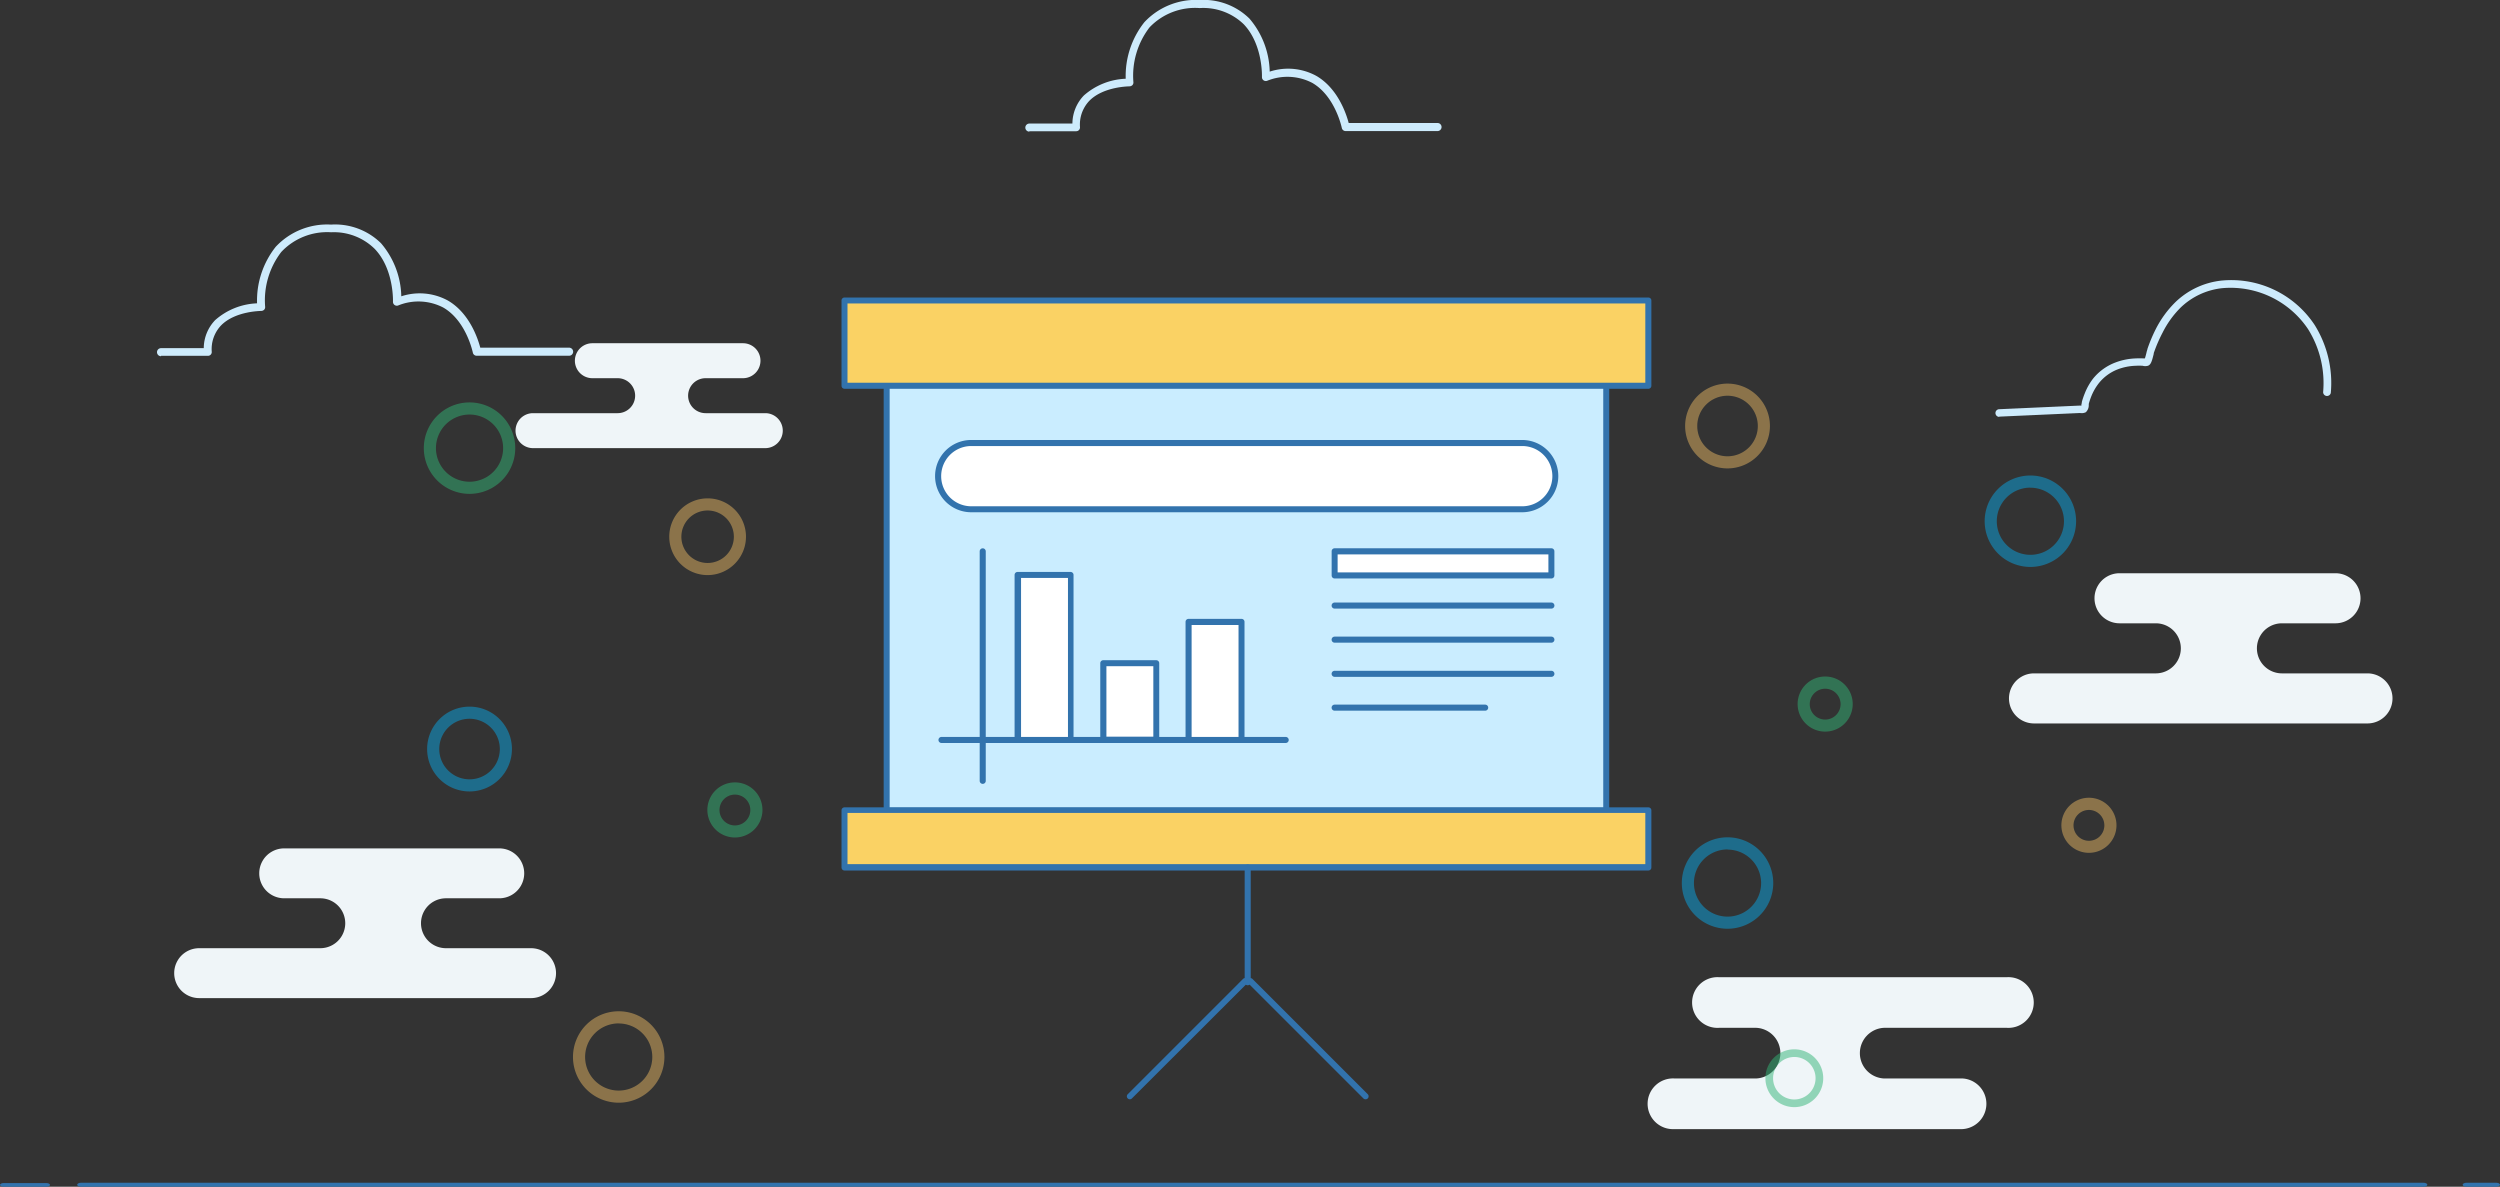 <svg xmlns="http://www.w3.org/2000/svg" viewBox="0 0 309.56 146.95"><rect x="0" y="0" width="309.56" height="146.95" fill="#333333" stroke="none"/><defs><style>.cls-1{fill:#eff5f8;}.cls-2{fill:#cdebfc;}.cls-3{fill:#3273ad;}.cls-4{opacity:0.5;}.cls-5{fill:#0aa5e3;}.cls-6{fill:#32b475;}.cls-7{fill:#e3b462;}.cls-8{fill:#caedff;}.cls-9{fill:#fad264;}.cls-10{fill:#fff;}</style></defs><title>first-deck_1</title><g id="Layer_2" data-name="Layer 2"><g id="Layer_1-2" data-name="Layer 1"><path class="cls-1" d="M248.54,121h-35.7a3.14,3.14,0,1,0,0,6.27h4.65a3.14,3.14,0,0,1,0,6.27H207.33a3.14,3.14,0,1,0,0,6.27H243a3.14,3.14,0,0,0,0-6.27h-9.74a3.14,3.14,0,0,1,0-6.27h15.25a3.14,3.14,0,1,0,0-6.27Z"/><path class="cls-1" d="M24.64,123.59H65.76a3.09,3.09,0,1,0,0-6.18H55.22a3.09,3.09,0,0,1,0-6.18h6.6a3.09,3.09,0,0,0,0-6.18H35.19a3.09,3.09,0,0,0,0,6.18h4.47a3.09,3.09,0,0,1,0,6.18h-15a3.09,3.09,0,1,0,0,6.18Z"/><path class="cls-1" d="M251.86,89.58h41.29a3.1,3.1,0,1,0,0-6.2H282.56a3.1,3.1,0,1,1,0-6.2h6.63a3.1,3.1,0,1,0,0-6.2H262.45a3.1,3.1,0,1,0,0,6.2h4.49a3.1,3.1,0,1,1,0,6.2H251.86a3.1,3.1,0,1,0,0,6.2Z"/><path class="cls-1" d="M66,55.49H94.76a2.16,2.16,0,1,0,0-4.33H87.37a2.16,2.16,0,1,1,0-4.33H92a2.16,2.16,0,1,0,0-4.33H73.35a2.16,2.16,0,0,0,0,4.33h3.13a2.16,2.16,0,0,1,0,4.33H66a2.16,2.16,0,1,0,0,4.33Z"/><path class="cls-2" d="M19.94,44.06h5.81a.47.47,0,0,0,.47-.49,4.27,4.27,0,0,1,1.14-3.26c1.77-1.82,5-1.8,5-1.81a.53.53,0,0,0,.36-.16.48.48,0,0,0,.11-.38,9.84,9.84,0,0,1,2-6.76A7.79,7.79,0,0,1,41,28.76a7.2,7.2,0,0,1,5.4,2.06c2.4,2.51,2.26,6.5,2.26,6.54a.48.48,0,0,0,.19.4.48.48,0,0,0,.44.07,6.65,6.65,0,0,1,5.61.26c2.84,1.65,3.64,5.54,3.65,5.58a.48.48,0,0,0,.47.38H70.47a.48.48,0,1,0,0-1h-11c-.29-1.1-1.32-4.27-4-5.83a7.29,7.29,0,0,0-5.78-.53,10.44,10.44,0,0,0-2.51-6.57A8.1,8.1,0,0,0,41,27.81a8.72,8.72,0,0,0-6.86,2.75,10.73,10.73,0,0,0-2.31,7,8.31,8.31,0,0,0-5.19,2.08,5.06,5.06,0,0,0-1.41,3.47H19.94a.48.48,0,1,0,0,1Z"/><path class="cls-2" d="M247.55,51.59h0l10-.45a1.16,1.16,0,0,0,.73-.1,1.2,1.2,0,0,0,.36-.87c0-.07,0-.13,0-.16a8.69,8.69,0,0,1,.34-1,6.56,6.56,0,0,1,.89-1.54,5.56,5.56,0,0,1,2.34-1.73,6.88,6.88,0,0,1,2.26-.45,7.46,7.46,0,0,1,.83,0,1.25,1.25,0,0,0,.67,0c.35-.13.48-.52.71-1.46,0-.15.07-.27.09-.34a17.94,17.94,0,0,1,1-2.28A11.87,11.87,0,0,1,270,38.1a8.76,8.76,0,0,1,5.19-2.42,11.55,11.55,0,0,1,10.6,5.07,12.59,12.59,0,0,1,1.87,7.8.48.48,0,0,0,.95.1,13.57,13.57,0,0,0-2-8.41,12.37,12.37,0,0,0-11.5-5.5,9.7,9.7,0,0,0-5.75,2.68,12.8,12.8,0,0,0-2.46,3.4,18.81,18.81,0,0,0-1,2.4c0,.08-.07.23-.11.42s-.13.52-.2.74l-.19,0a9,9,0,0,0-.93,0,7.85,7.85,0,0,0-2.57.52,6.52,6.52,0,0,0-2.74,2,7.48,7.48,0,0,0-1,1.77,9.69,9.69,0,0,0-.38,1.11c0,.06,0,.16-.05.27l0,.17h-.17l-10,.45a.47.47,0,0,0,0,.95Z"/><path class="cls-2" d="M127.45,16.25h5.81a.47.47,0,0,0,.47-.49,4.27,4.27,0,0,1,1.14-3.26c1.77-1.82,5-1.8,5-1.81a.53.53,0,0,0,.36-.16.48.48,0,0,0,.11-.38,9.84,9.84,0,0,1,2-6.76A7.79,7.79,0,0,1,148.55,1,7.2,7.2,0,0,1,154,3c2.4,2.51,2.26,6.5,2.26,6.54a.48.48,0,0,0,.19.4.48.48,0,0,0,.44.07,6.65,6.65,0,0,1,5.61.26c2.84,1.65,3.64,5.54,3.65,5.58a.48.48,0,0,0,.47.38H178a.48.48,0,1,0,0-1h-11c-.29-1.1-1.32-4.27-4-5.83a7.29,7.29,0,0,0-5.78-.53,10.44,10.44,0,0,0-2.51-6.57A8.1,8.1,0,0,0,148.56,0a8.72,8.72,0,0,0-6.86,2.75,10.73,10.73,0,0,0-2.31,7,8.31,8.31,0,0,0-5.19,2.08,5.06,5.06,0,0,0-1.41,3.47h-5.33a.48.48,0,0,0,0,1Z"/><path class="cls-3" d="M5.72,146.95H.47c-.26,0-.47-.1-.47-.23s.21-.23.47-.23H5.72c.26,0,.47.1.47.23S6,146.95,5.72,146.95Z"/><path class="cls-3" d="M300.06,146.95h-290c-.28,0-.5-.11-.5-.25s.22-.25.5-.25h290c.28,0,.5.11.5.25S300.33,146.95,300.06,146.95Z"/><path class="cls-3" d="M309.06,146.95h-3.62c-.28,0-.5-.11-.5-.25s.22-.25.5-.25h3.62c.28,0,.5.11.5.25S309.33,146.95,309.06,146.95Z"/><g class="cls-4"><path class="cls-5" d="M251.41,70.2a5.66,5.66,0,1,1,5.66-5.66A5.66,5.66,0,0,1,251.41,70.2Zm0-9.82a4.16,4.16,0,1,0,4.16,4.16A4.16,4.16,0,0,0,251.41,60.39Z"/><path class="cls-6" d="M58.14,61.15a5.66,5.66,0,1,1,5.66-5.66A5.66,5.66,0,0,1,58.14,61.15Zm0-9.82a4.16,4.16,0,1,0,4.16,4.16A4.16,4.16,0,0,0,58.14,51.33Z"/><path class="cls-6" d="M222.18,137.09a3.58,3.58,0,1,1,3.58-3.58A3.58,3.58,0,0,1,222.18,137.09Zm0-6.21a2.63,2.63,0,1,0,2.63,2.63A2.63,2.63,0,0,0,222.18,130.88Z"/><path class="cls-6" d="M226,90.59a3.41,3.41,0,1,1,3.41-3.41A3.41,3.41,0,0,1,226,90.59Zm0-5.31a1.91,1.91,0,1,0,1.91,1.91A1.91,1.91,0,0,0,226,85.28Z"/><path class="cls-6" d="M91,103.7a3.41,3.41,0,1,1,3.41-3.41A3.41,3.41,0,0,1,91,103.7Zm0-5.31a1.91,1.91,0,1,0,1.91,1.91A1.91,1.91,0,0,0,91,98.39Z"/><path class="cls-7" d="M258.66,105.6a3.41,3.41,0,1,1,3.41-3.41A3.41,3.41,0,0,1,258.66,105.6Zm0-5.31a1.91,1.91,0,1,0,1.91,1.91A1.91,1.91,0,0,0,258.66,100.29Z"/><path class="cls-7" d="M87.62,71.21a4.75,4.75,0,1,1,4.75-4.75A4.76,4.76,0,0,1,87.62,71.21Zm0-8a3.25,3.25,0,1,0,3.25,3.25A3.25,3.25,0,0,0,87.62,63.21Z"/><path class="cls-5" d="M213.91,115a5.66,5.66,0,1,1,5.66-5.66A5.66,5.66,0,0,1,213.91,115Zm0-9.82a4.16,4.16,0,1,0,4.16,4.16A4.16,4.16,0,0,0,213.91,105.2Z"/><path class="cls-7" d="M76.61,136.54a5.66,5.66,0,1,1,5.66-5.66A5.66,5.66,0,0,1,76.61,136.54Zm0-9.82a4.16,4.16,0,1,0,4.16,4.16A4.16,4.16,0,0,0,76.61,126.73Z"/><path class="cls-7" d="M213.91,58a5.25,5.25,0,1,1,5.25-5.25A5.26,5.26,0,0,1,213.91,58Zm0-9a3.75,3.75,0,1,0,3.75,3.75A3.75,3.75,0,0,0,213.91,49Z"/><path class="cls-5" d="M58.14,98a5.25,5.25,0,1,1,5.25-5.25A5.26,5.26,0,0,1,58.14,98Zm0-9a3.75,3.75,0,1,0,3.75,3.75A3.75,3.75,0,0,0,58.14,89Z"/></g><rect class="cls-8" x="109.79" y="45.9" width="89.1" height="54.43"/><path class="cls-3" d="M198.89,100.71h-89.1a.37.37,0,0,1-.37-.37V45.9a.37.37,0,0,1,.37-.37h89.1a.37.37,0,0,1,.37.37v54.43A.37.37,0,0,1,198.89,100.71ZM110.16,100h88.36V46.28H110.16Z"/><rect class="cls-9" x="104.57" y="100.33" width="99.54" height="7.08"/><path class="cls-3" d="M204.11,107.79H104.57a.37.37,0,0,1-.37-.37v-7.08a.37.37,0,0,1,.37-.37h99.54a.37.37,0,0,1,.37.37v7.08A.37.37,0,0,1,204.11,107.79ZM104.94,107h98.79v-6.34H104.94Z"/><rect class="cls-9" x="104.57" y="37.21" width="99.54" height="10.56"/><path class="cls-3" d="M204.11,48.14H104.57a.37.37,0,0,1-.37-.37V37.21a.37.37,0,0,1,.37-.37h99.54a.37.37,0,0,1,.37.37V47.77A.37.37,0,0,1,204.11,48.14Zm-99.17-.75h98.79V37.58H104.94Z"/><rect class="cls-10" x="116.16" y="54.85" width="76.43" height="8.2" rx="4.1" ry="4.1"/><path class="cls-3" d="M188.49,63.43H120.26a4.47,4.47,0,0,1,0-8.95h68.22a4.47,4.47,0,1,1,0,8.95Zm-68.22-8.2a3.73,3.73,0,0,0,0,7.46h68.22a3.73,3.73,0,1,0,0-7.46Z"/><line class="cls-10" x1="154.49" y1="107.42" x2="154.49" y2="121.58"/><path class="cls-3" d="M154.49,122a.37.37,0,0,1-.37-.37V107.42a.37.37,0,1,1,.75,0v14.17A.37.37,0,0,1,154.49,122Z"/><line class="cls-10" x1="139.91" y1="135.75" x2="154.17" y2="121.49"/><path class="cls-3" d="M139.91,136.12a.37.37,0,0,1-.26-.64l14.26-14.26a.37.37,0,1,1,.53.53L140.17,136A.37.37,0,0,1,139.91,136.12Z"/><line class="cls-10" x1="169.08" y1="135.75" x2="154.82" y2="121.49"/><path class="cls-3" d="M169.08,136.12a.37.37,0,0,1-.26-.11l-14.26-14.26a.37.37,0,1,1,.53-.53l14.26,14.26a.37.37,0,0,1-.26.64Z"/><line class="cls-10" x1="121.68" y1="68.27" x2="121.68" y2="96.69"/><path class="cls-3" d="M121.68,97.06a.37.37,0,0,1-.37-.37V68.27a.37.37,0,1,1,.75,0V96.69A.37.37,0,0,1,121.68,97.06Z"/><line class="cls-10" x1="116.58" y1="91.59" x2="159.2" y2="91.59"/><path class="cls-3" d="M159.2,92H116.58a.37.37,0,0,1,0-.75H159.2a.37.37,0,0,1,0,.75Z"/><rect class="cls-10" x="126.05" y="71.19" width="6.56" height="20.4"/><path class="cls-3" d="M132.61,92H126a.37.37,0,0,1-.37-.37V71.19a.37.37,0,0,1,.37-.37h6.56a.37.37,0,0,1,.37.37v20.4A.37.37,0,0,1,132.61,92Zm-6.18-.75h5.81V71.56h-5.81Z"/><rect class="cls-10" x="136.61" y="82.12" width="6.56" height="9.47"/><path class="cls-3" d="M143.17,92h-6.56a.37.37,0,0,1-.37-.37V82.12a.37.37,0,0,1,.37-.37h6.56a.37.37,0,0,1,.37.37v9.47A.37.37,0,0,1,143.17,92ZM137,91.22h5.81V82.49H137Z"/><rect class="cls-10" x="147.18" y="77.02" width="6.56" height="14.57"/><path class="cls-3" d="M153.73,92h-6.56a.37.37,0,0,1-.37-.37V77a.37.37,0,0,1,.37-.37h6.56a.37.37,0,0,1,.37.37V91.59A.37.37,0,0,1,153.73,92Zm-6.18-.75h5.81V77.39h-5.81Z"/><rect class="cls-10" x="165.26" y="68.27" width="26.84" height="2.98"/><path class="cls-3" d="M192.1,71.63H165.26a.37.37,0,0,1-.37-.37v-3a.37.37,0,0,1,.37-.37H192.1a.37.37,0,0,1,.37.37v3A.37.37,0,0,1,192.1,71.63Zm-26.47-.75h26.1V68.65h-26.1Z"/><line class="cls-10" x1="165.26" y1="74.98" x2="192.1" y2="74.98"/><path class="cls-3" d="M192.1,75.36H165.26a.37.37,0,1,1,0-.75H192.1a.37.37,0,0,1,0,.75Z"/><line class="cls-10" x1="165.26" y1="79.21" x2="192.1" y2="79.21"/><path class="cls-3" d="M192.1,79.58H165.26a.37.37,0,1,1,0-.75H192.1a.37.37,0,0,1,0,.75Z"/><line class="cls-10" x1="165.26" y1="83.43" x2="192.1" y2="83.43"/><path class="cls-3" d="M192.1,83.81H165.26a.37.37,0,1,1,0-.75H192.1a.37.37,0,0,1,0,.75Z"/><line class="cls-10" x1="165.26" y1="87.66" x2="183.9" y2="87.66"/><path class="cls-3" d="M183.9,88H165.26a.37.37,0,1,1,0-.75H183.9a.37.37,0,1,1,0,.75Z"/></g></g></svg>
